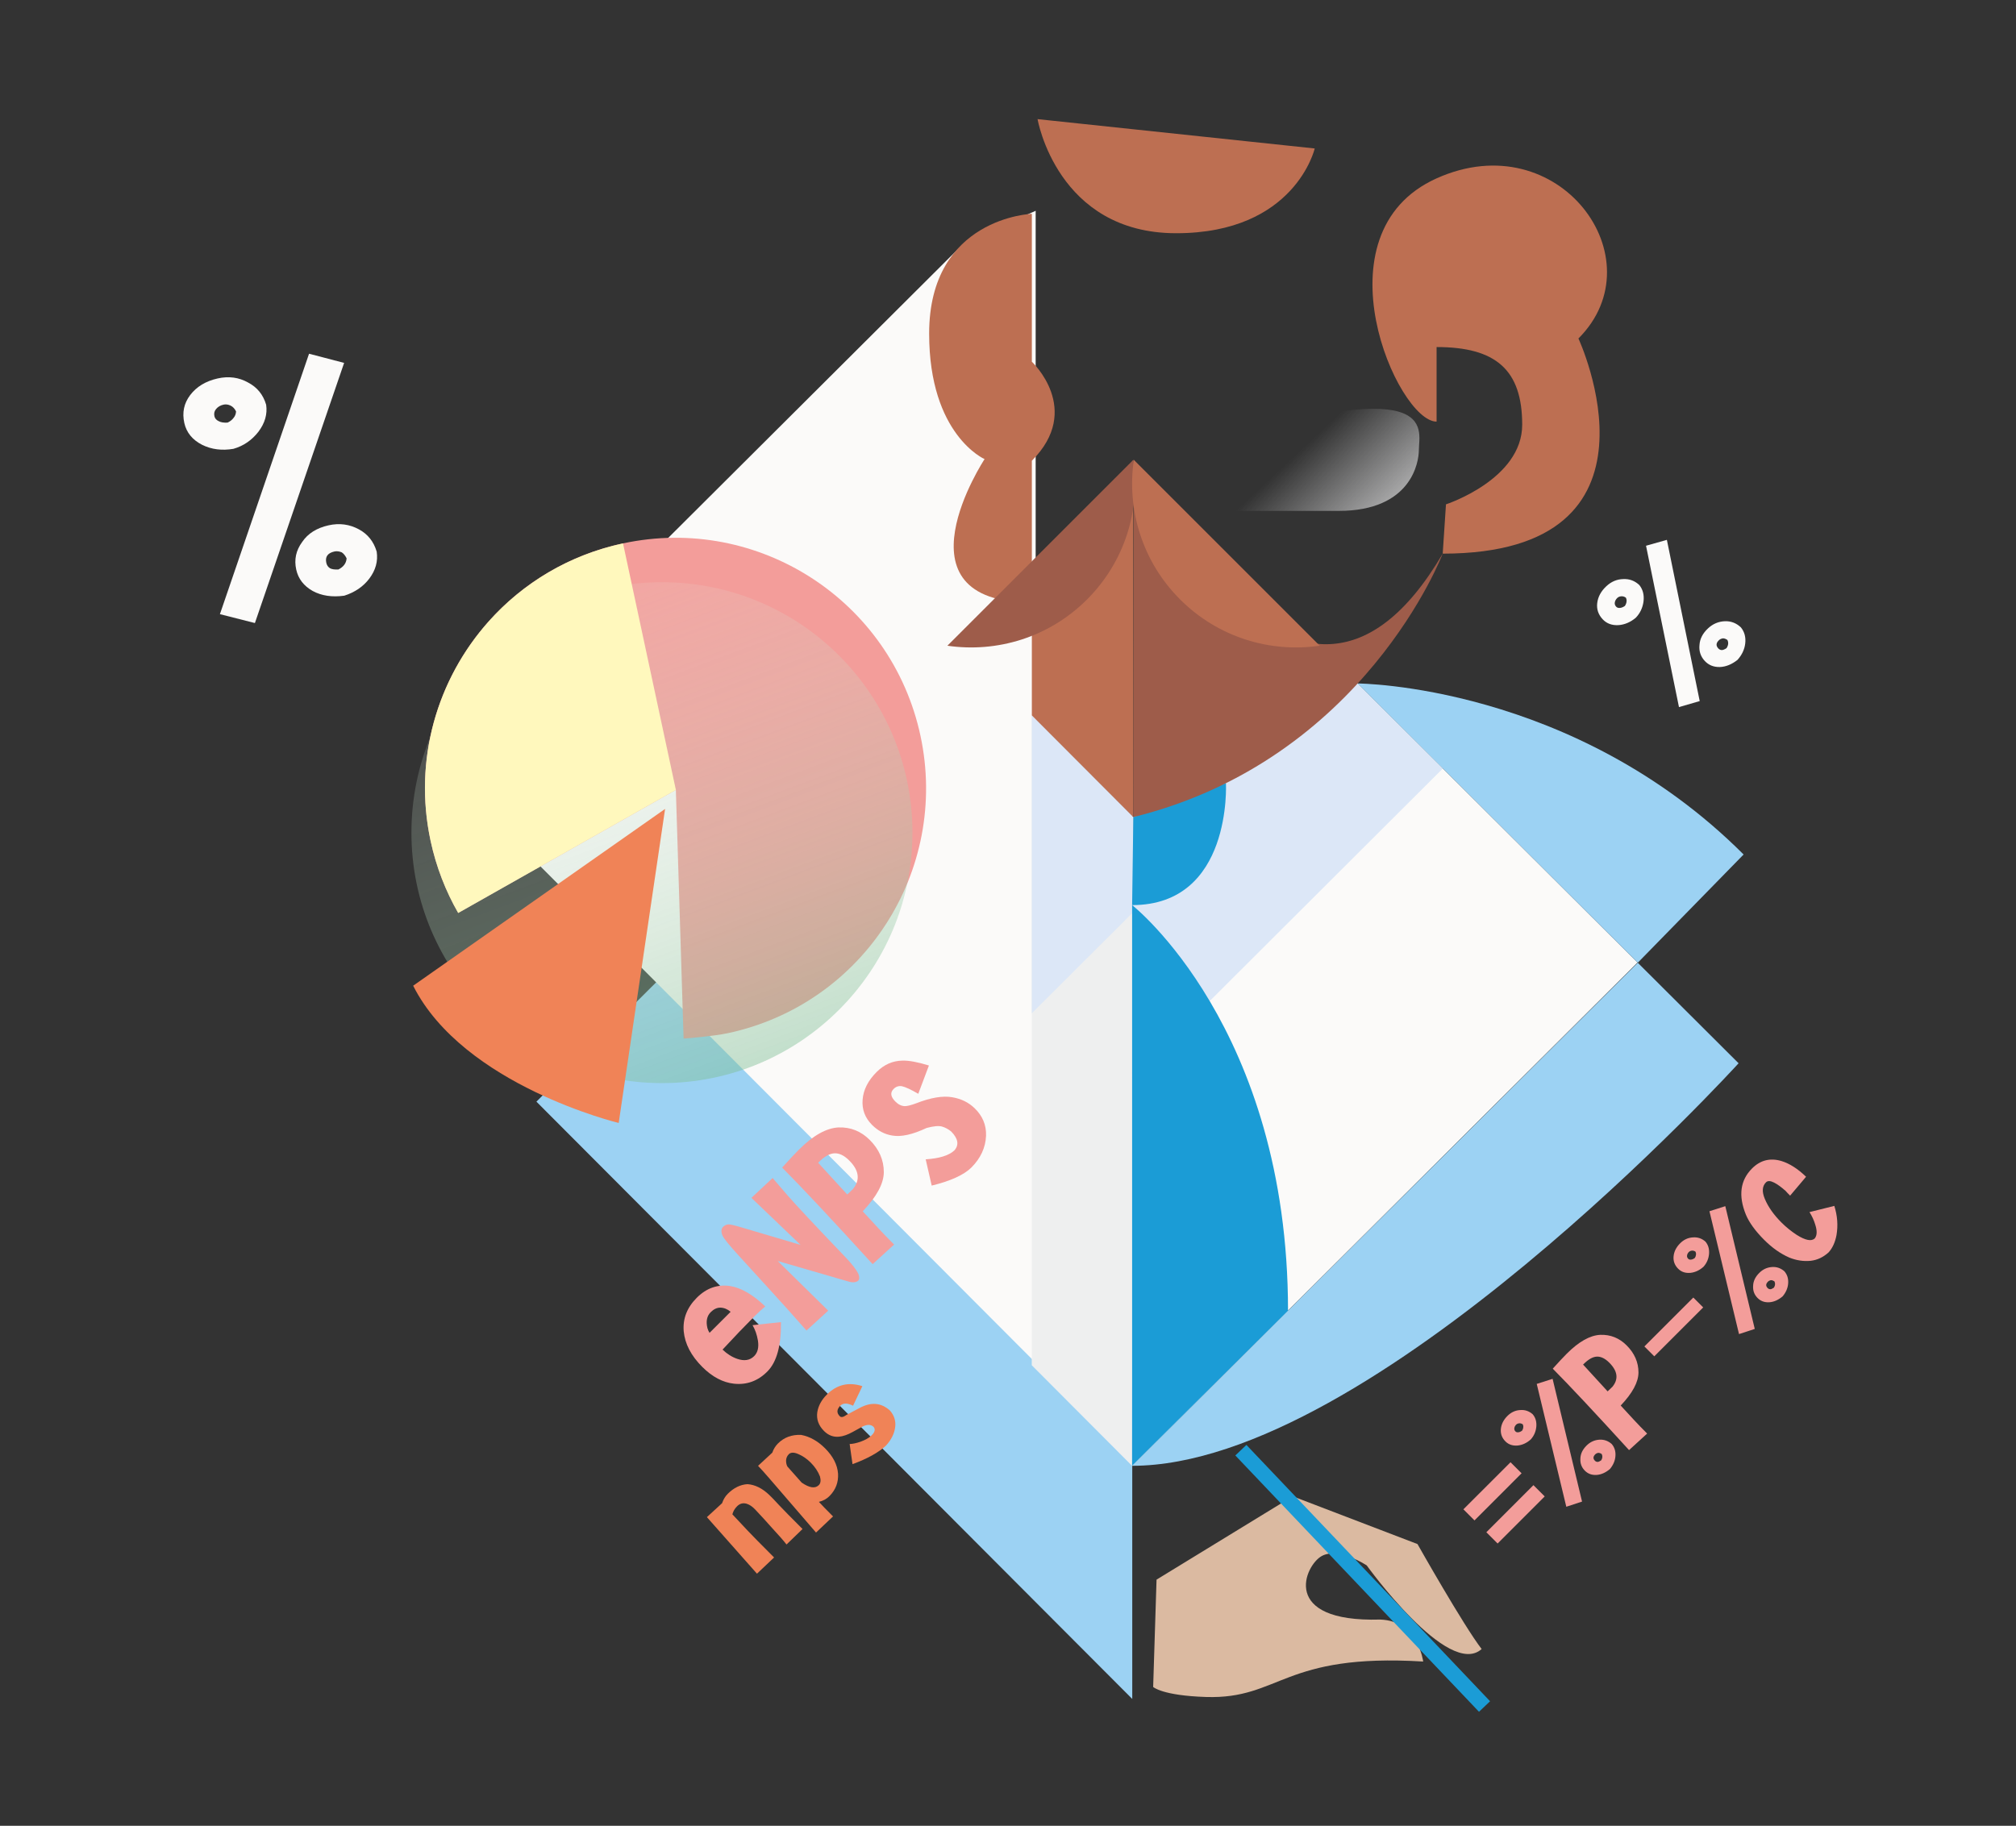 <?xml version="1.0" encoding="utf-8"?>
<!-- Generator: Adobe Illustrator 15.0.0, SVG Export Plug-In . SVG Version: 6.00 Build 0)  -->
<!DOCTYPE svg PUBLIC "-//W3C//DTD SVG 1.1//EN" "http://www.w3.org/Graphics/SVG/1.1/DTD/svg11.dtd">
<svg version="1.1" id="Layer_1" xmlns="http://www.w3.org/2000/svg" xmlns:xlink="http://www.w3.org/1999/xlink" x="0px" y="0px"
	 width="170px" height="154px" viewBox="0 0 170 154" enable-background="new 0 0 170 154" xml:space="preserve">
<rect x="0" y="0" width="170" height="154" fill="#333333" stroke="none"/>
<g>
	<g>
		<polygon fill-rule="evenodd" clip-rule="evenodd" fill="#9CD2F3" points="45.233,92.922 87.59,135.396 95.478,143.304 
			95.478,46.131 89.456,48.836 		"/>
		<polygon fill-rule="evenodd" clip-rule="evenodd" fill="#FBFAF9" points="37.088,64.569 79.445,107.043 87.333,114.951 
			87.333,17.779 81.312,20.483 		"/>
		<polygon fill-rule="evenodd" clip-rule="evenodd" fill="#FBFAF9" points="114.484,57.65 138.086,81.187 95.467,123.638 
			95.568,68.92 		"/>
		<polygon fill-rule="evenodd" clip-rule="evenodd" fill="#EEEFEF" points="95.459,123.638 87.004,115.156 87.004,60.343 
			95.561,68.92 		"/>
		<polygon fill-rule="evenodd" clip-rule="evenodd" fill="#DCE7F7" points="95.569,68.919 95.555,76.945 87.01,85.466 87.01,60.343 
					"/>
		<polygon fill-rule="evenodd" clip-rule="evenodd" fill="#DCE7F7" points="95.467,90.966 121.669,64.819 114.484,57.65 
			95.714,57.65 		"/>
		<path fill-rule="evenodd" clip-rule="evenodd" fill="#BD6F52" d="M87.011,18.034v12.477c0,0,4.331,4.021,0,8.352v11.961
			c-11.96,0-3.986-12.099-3.986-12.099s-4.674-2.028-4.674-10.586C78.35,18.343,87.011,18.034,87.011,18.034z"/>
		<path fill-rule="evenodd" clip-rule="evenodd" fill="#BD6F52" d="M87.492,10.048l23.372,2.475c0,0-1.649,7.149-11.686,7.149
			C89.142,19.672,87.492,10.048,87.492,10.048z"/>
		<path fill-rule="evenodd" clip-rule="evenodd" fill="#BD6F52" d="M121.141,29.273v6.29c-3.299,0-10.311-15.879,0-20.519
			c10.312-4.64,18.664,6.805,11.961,13.507c0,0,8.455,18.148-11.444,18.148l0.274-4.159c0,0,6.428-2.097,6.428-6.719
			C128.359,31.198,126.142,29.273,121.141,29.273z"/>
		<polygon fill-rule="evenodd" clip-rule="evenodd" fill="#BD6F52" points="87.011,60.343 87.011,53.631 95.568,38.787 
			95.568,68.92 		"/>
		<path fill-rule="evenodd" clip-rule="evenodd" fill="#1B9CD6" d="M95.467,76.344l0.102-7.424l7.81-2.862
			C103.378,66.058,103.922,76.344,95.467,76.344z"/>
		<path fill-rule="evenodd" clip-rule="evenodd" fill="#9E5C4A" d="M95.568,38.787c0.608,4.172-0.692,8.567-3.902,11.776
			c-3.21,3.21-7.604,4.51-11.776,3.902L95.568,38.787z"/>
		<path fill-rule="evenodd" clip-rule="evenodd" fill="#9E5C4A" d="M121.657,46.699c0,0-6.607,17.409-26.089,22.221l0.043-30.133
			C95.611,38.787,109.357,67.683,121.657,46.699z"/>
		<path fill-rule="evenodd" clip-rule="evenodd" fill="#BD6F52" d="M95.611,38.787c-0.607,4.172,0.693,8.567,3.903,11.776
			c3.209,3.21,7.604,4.51,11.775,3.902L95.611,38.787z"/>
		<path fill-rule="evenodd" clip-rule="evenodd" fill="#1B9CD6" d="M95.467,123.638V76.344c0,0,13.146,10.312,13.146,34.234
			L95.467,123.638z"/>
		<path fill-rule="evenodd" clip-rule="evenodd" fill="#9CD2F3" d="M114.484,57.65c0,0,18.182,0.062,32.546,14.425l-8.925,9.13
			L114.484,57.65z"/>
		<path fill-rule="evenodd" clip-rule="evenodd" fill="#9CD2F3" d="M146.607,89.685c0,0-30.874,33.953-51.141,33.953l42.639-42.433
			L146.607,89.685z"/>
		<g>
			<path fill-rule="evenodd" clip-rule="evenodd" fill="#FBFAF9" d="M22.443,34.138c0.117,0.792-0.102,1.553-0.657,2.286
				c-0.559,0.715-1.26,1.194-2.104,1.434c-0.962,0.163-1.834,0.054-2.618-0.328c-0.833-0.422-1.339-1.039-1.521-1.851
				c-0.196-0.877-0.032-1.662,0.492-2.353c0.54-0.711,1.313-1.18,2.32-1.405c0.931-0.208,1.785-0.094,2.561,0.341
				C21.685,32.664,22.194,33.29,22.443,34.138L22.443,34.138z M19.906,34.704L19.906,34.704c-0.113-0.235-0.269-0.4-0.469-0.495
				c-0.201-0.094-0.397-0.121-0.587-0.078c-0.266,0.059-0.478,0.185-0.634,0.376c-0.142,0.171-0.187,0.372-0.134,0.604
				c0.041,0.183,0.161,0.32,0.362,0.415c0.182,0.099,0.43,0.139,0.745,0.121c0.217-0.101,0.386-0.234,0.509-0.401
				C19.824,35.097,19.893,34.916,19.906,34.704L19.906,34.704z M29.018,30.61l-2.957-0.774l-7.516,21.967l2.95,0.75L29.018,30.61
				L29.018,30.61L29.018,30.61z M31.765,46.531L31.765,46.531c0.12,0.808-0.089,1.568-0.628,2.279
				c-0.509,0.67-1.21,1.148-2.104,1.435c-1.026,0.142-1.914,0.01-2.663-0.396c-0.753-0.423-1.216-1.023-1.39-1.802
				c-0.188-0.845-0.022-1.621,0.498-2.328c0.479-0.715,1.222-1.185,2.229-1.41c0.913-0.204,1.766-0.09,2.561,0.341
				C31.017,45.055,31.515,45.683,31.765,46.531L31.765,46.531z M29.228,47.097c-0.029,0.407-0.259,0.719-0.689,0.936
				c-0.315,0.019-0.553-0.016-0.711-0.102c-0.163-0.103-0.266-0.254-0.311-0.453c-0.114-0.513,0.113-0.834,0.684-0.961
				c0.19-0.042,0.395-0.019,0.615,0.071C28.977,46.692,29.115,46.861,29.228,47.097L29.228,47.097z"/>
		</g>
		<g>
			<path fill-rule="evenodd" clip-rule="evenodd" fill="#FBFAF9" d="M138.237,49.348c0.3,0.373,0.418,0.832,0.354,1.378
				c-0.071,0.539-0.288,0.998-0.651,1.378c-0.446,0.375-0.93,0.583-1.449,0.624c-0.558,0.034-1.006-0.13-1.346-0.494
				c-0.367-0.394-0.52-0.848-0.459-1.363c0.063-0.53,0.32-1.006,0.771-1.427c0.417-0.389,0.893-0.589,1.425-0.6
				C137.399,48.818,137.852,48.986,138.237,49.348L138.237,49.348z M137.1,50.409L137.1,50.409c-0.129-0.087-0.26-0.125-0.392-0.113
				s-0.241,0.058-0.326,0.137c-0.119,0.111-0.19,0.24-0.214,0.386c-0.021,0.131,0.018,0.249,0.114,0.353
				c0.076,0.082,0.18,0.117,0.312,0.104c0.124-0.004,0.265-0.059,0.422-0.164c0.081-0.118,0.128-0.237,0.142-0.361
				C137.177,50.637,137.157,50.522,137.1,50.409L137.1,50.409z M140.56,45.536L140.56,45.536l2.769,13.599l-1.749,0.507
				l-2.778-13.61L140.56,45.536L140.56,45.536z M146.801,52.917c-0.386-0.362-0.833-0.535-1.343-0.518
				c-0.541,0.019-1.016,0.219-1.425,0.6c-0.451,0.421-0.692,0.889-0.723,1.403c-0.054,0.523,0.096,0.973,0.449,1.352
				c0.325,0.349,0.746,0.519,1.263,0.508c0.51-0.018,1.008-0.218,1.493-0.602c0.375-0.418,0.592-0.878,0.651-1.378
				C147.229,53.752,147.107,53.297,146.801,52.917L146.801,52.917L146.801,52.917z M145.663,53.978
				c0.108,0.219,0.085,0.449-0.071,0.692c-0.157,0.104-0.29,0.159-0.397,0.163c-0.115-0.004-0.215-0.05-0.298-0.139
				c-0.214-0.23-0.194-0.465,0.062-0.703c0.085-0.079,0.198-0.129,0.339-0.149C145.412,53.845,145.534,53.891,145.663,53.978
				L145.663,53.978z"/>
		</g>
		<g>
			<defs>
				<path id="SVGID_1_" d="M119.645,37.966c0,0.972-0.59,5.128-6.766,5.128c-6.177,0-12.773,0-12.773,0l-0.064-5.128
					C121.619,31.104,119.645,36.182,119.645,37.966z"/>
			</defs>
			<linearGradient id="SVGID_2_" gradientUnits="userSpaceOnUse" x1="118.184" y1="48.381" x2="109.009" y2="38.581">
				<stop  offset="0.123" style="stop-color:#F1F1F2;stop-opacity:0.85"/>
				<stop  offset="0.285" style="stop-color:#F3F3F4;stop-opacity:0.693"/>
				<stop  offset="1" style="stop-color:#F8F8F9;stop-opacity:0"/>
				<stop  offset="1" style="stop-color:#FFFFFF;stop-opacity:0"/>
			</linearGradient>
			<use xlink:href="#SVGID_1_"  overflow="visible" fill-rule="evenodd" clip-rule="evenodd" fill="url(#SVGID_2_)"/>
			<clipPath id="SVGID_3_">
				<use xlink:href="#SVGID_1_"  overflow="visible"/>
			</clipPath>
		</g>
		<g>
			<g>
				<g>
					<path fill-rule="evenodd" clip-rule="evenodd" fill="#F39D9A" d="M52.536,45.833c11.407-2.446,22.638,4.82,25.083,16.228
						c2.445,11.407-4.821,22.637-16.229,25.083c-1.254,0.269-3.746,0.461-3.746,0.461l-0.652-20.978l-18.355,10.38
						c-1.062-1.85-1.858-3.894-2.329-6.09C33.863,59.509,41.129,48.278,52.536,45.833z"/>
				</g>
				<linearGradient id="SVGID_4_" gradientUnits="userSpaceOnUse" x1="65.443" y1="95.994" x2="43.037" y2="36.018">
					<stop  offset="0" style="stop-color:#6AB686;stop-opacity:0.5"/>
					<stop  offset="0.326" style="stop-color:#A8D0B1;stop-opacity:0.335"/>
					<stop  offset="0.777" style="stop-color:#E8F2EA;stop-opacity:0.106"/>
					<stop  offset="0.987" style="stop-color:#FFFFFF;stop-opacity:0"/>
					<stop  offset="1" style="stop-color:#AD9E96;stop-opacity:0.271"/>
				</linearGradient>
				<circle fill-rule="evenodd" clip-rule="evenodd" fill="url(#SVGID_4_)" cx="55.818" cy="70.233" r="21.124"/>
				<path fill-rule="evenodd" clip-rule="evenodd" fill="#F08357" d="M56.084,68.231l-3.912,26.489c0,0-13.086-3.157-17.332-11.577
					L56.084,68.231z"/>
			</g>
			<path fill-rule="evenodd" clip-rule="evenodd" fill="#FFF8BD" d="M52.536,45.833l4.457,20.793l-18.355,10.38
				c-1.062-1.85-1.858-3.894-2.329-6.09c-1.469-6.855,0.567-13.645,4.901-18.503C44.089,49.185,47.982,46.809,52.536,45.833z"/>
		</g>
		<g>
			<path fill-rule="evenodd" clip-rule="evenodd" fill="#F39D9A" d="M65.855,111.518c0.025,1.975-0.354,3.358-1.134,4.152
				c-0.796,0.809-1.738,1.157-2.826,1.043c-0.942-0.103-1.835-0.576-2.678-1.419c-0.94-0.94-1.462-1.941-1.563-3.003
				c-0.088-1.062,0.281-2.005,1.105-2.83c0.81-0.81,1.74-1.14,2.791-0.988c0.939,0.146,1.934,0.72,2.981,1.723
				c-0.266,0.214-0.575,0.497-0.927,0.849c-0.817,0.817-1.709,1.748-2.674,2.792c0.38,0.365,0.789,0.623,1.224,0.774
				c0.6,0.211,1.08,0.135,1.44-0.225c0.3-0.3,0.407-0.732,0.32-1.3c-0.084-0.504-0.236-0.94-0.455-1.31L65.855,111.518
				L65.855,111.518z M61.611,110.647L61.611,110.647c-0.271-0.226-0.56-0.342-0.867-0.35c-0.286,0-0.557,0.126-0.812,0.381
				c-0.322,0.322-0.416,0.769-0.28,1.339c0.039,0.145,0.1,0.279,0.181,0.406L61.611,110.647z"/>
			<path fill-rule="evenodd" clip-rule="evenodd" fill="#F39D9A" d="M65.151,99.365l1.261,1.463c0.66,0.766,2.312,2.529,4.957,5.294
				c0.501,0.531,0.84,0.976,1.019,1.334c0.094,0.259,0.088,0.447-0.018,0.566c-0.2,0.16-0.487,0.181-0.863,0.06l-5.925-1.719
				l4.257,4.189l-1.833,1.677c-0.932-1.067-1.977-2.231-3.132-3.492l-2.571-2.819c-0.824-0.899-1.288-1.475-1.389-1.727
				c-0.119-0.313-0.098-0.548,0.059-0.706c0.12-0.12,0.269-0.189,0.444-0.208c0.161-0.005,0.508,0.073,1.042,0.232l5.05,1.496
				l-4.147-3.968L65.151,99.365z"/>
			<path fill-rule="evenodd" clip-rule="evenodd" fill="#F39D9A" d="M73.342,96.152c0.791,0.79,1.186,1.695,1.186,2.715
				c-0.003,0.957-0.596,2.059-1.777,3.306l1.335,1.448c0.357,0.388,0.794,0.839,1.31,1.355l-1.811,1.653
				c-3.376-3.706-5.919-6.422-7.63-8.147c0.582-0.647,1.05-1.147,1.402-1.5c1.207-1.207,2.326-1.835,3.355-1.885
				C71.728,95.063,72.604,95.414,73.342,96.152L73.342,96.152z M71.61,97.884L71.61,97.884c-0.424-0.424-0.843-0.626-1.257-0.604
				c-0.399,0.021-0.839,0.271-1.319,0.751l-0.044,0.045l2.455,2.68c0.119-0.106,0.279-0.261,0.482-0.463
				C72.552,99.523,72.447,98.721,71.61,97.884z"/>
			<path fill-rule="evenodd" clip-rule="evenodd" fill="#F39D9A" d="M82.178,93.471c0.674,0.646,0.999,1.419,0.971,2.322
				c-0.042,1.008-0.456,1.905-1.243,2.692c-0.636,0.623-1.75,1.129-3.34,1.518l-0.507-2.216c1.143-0.072,1.945-0.319,2.408-0.742
				c0.422-0.462,0.337-0.997-0.256-1.605c-0.245-0.199-0.504-0.339-0.778-0.418s-0.706-0.038-1.297,0.12
				c-1.183,0.557-2.146,0.77-2.892,0.639c-0.643-0.102-1.212-0.401-1.708-0.898c-0.594-0.594-0.86-1.302-0.796-2.123
				c0.064-0.836,0.459-1.617,1.187-2.344c0.622-0.622,1.346-0.941,2.171-0.956c0.539-0.016,1.283,0.121,2.234,0.412l-0.897,2.387
				c-0.639-0.368-1.098-0.581-1.381-0.638c-0.269-0.045-0.501,0.03-0.696,0.226c-0.308,0.308-0.259,0.663,0.146,1.068
				c0.249,0.249,0.512,0.377,0.791,0.386c0.209,0,0.521-0.078,0.937-0.231c1.249-0.491,2.277-0.663,3.083-0.517
				C81.059,92.683,81.68,92.989,82.178,93.471z"/>
		</g>
		<g>
			<path fill-rule="evenodd" clip-rule="evenodd" fill="#F39D9A" d="M128.309,124.27l-3.973,3.974l-0.934-0.935l3.973-3.972
				L128.309,124.27L128.309,124.27z M130.259,126.22l-0.951-0.95l-3.972,3.973l0.95,0.95L130.259,126.22L130.259,126.22z"/>
			<path fill-rule="evenodd" clip-rule="evenodd" fill="#F39D9A" d="M129.242,119.287c0.24,0.278,0.343,0.627,0.309,1.048
				c-0.04,0.415-0.195,0.772-0.463,1.073c-0.332,0.3-0.697,0.472-1.095,0.518c-0.427,0.04-0.774-0.074-1.045-0.344
				c-0.292-0.292-0.421-0.637-0.388-1.033c0.033-0.408,0.218-0.78,0.553-1.115c0.31-0.31,0.669-0.476,1.076-0.498
				C128.586,118.902,128.938,119.021,129.242,119.287L129.242,119.287z M128.399,120.131L128.399,120.131
				c-0.102-0.063-0.203-0.089-0.304-0.076c-0.102,0.014-0.184,0.052-0.247,0.114c-0.088,0.089-0.139,0.189-0.152,0.303
				c-0.014,0.101,0.019,0.189,0.096,0.267c0.061,0.061,0.142,0.084,0.242,0.071c0.095-0.007,0.201-0.052,0.318-0.137
				c0.06-0.092,0.093-0.186,0.099-0.28C128.464,120.304,128.446,120.216,128.399,120.131L128.399,120.131z M130.923,116.302
				L130.923,116.302l2.484,10.354l-1.328,0.436l-2.493-10.362L130.923,116.302L130.923,116.302z M135.905,121.796
				c-0.306-0.267-0.654-0.387-1.044-0.361c-0.414,0.029-0.772,0.195-1.076,0.498c-0.336,0.336-0.508,0.7-0.518,1.096
				c-0.027,0.402,0.1,0.743,0.38,1.024c0.26,0.26,0.587,0.378,0.983,0.356c0.39-0.027,0.766-0.194,1.129-0.501
				c0.275-0.332,0.43-0.689,0.462-1.074C136.256,122.426,136.15,122.079,135.905,121.796L135.905,121.796L135.905,121.796z
				 M135.061,122.64c0.09,0.165,0.077,0.343-0.036,0.533c-0.118,0.085-0.218,0.13-0.301,0.136c-0.089,0-0.166-0.033-0.231-0.1
				c-0.171-0.171-0.161-0.351,0.028-0.54c0.063-0.063,0.148-0.104,0.256-0.124C134.864,122.545,134.96,122.576,135.061,122.64
				L135.061,122.64z"/>
			<path fill-rule="evenodd" clip-rule="evenodd" fill="#F39D9A" d="M137.165,113.479c0.667,0.667,1,1.43,1,2.289
				c-0.003,0.807-0.502,1.736-1.499,2.788l1.126,1.22c0.301,0.327,0.67,0.708,1.104,1.143l-1.526,1.395
				c-2.846-3.124-4.99-5.414-6.433-6.869c0.491-0.546,0.885-0.967,1.182-1.265c1.018-1.018,1.961-1.548,2.829-1.589
				C135.804,112.562,136.543,112.857,137.165,113.479L137.165,113.479z M135.705,114.94L135.705,114.94
				c-0.357-0.358-0.711-0.528-1.06-0.511c-0.337,0.018-0.708,0.229-1.112,0.633l-0.038,0.038l2.069,2.26
				c0.102-0.09,0.236-0.22,0.407-0.39C136.499,116.322,136.41,115.645,135.705,114.94z"/>
			
				<rect x="140.557" y="109.035" transform="matrix(0.707 0.707 -0.707 0.707 120.503 -67.016)" fill-rule="evenodd" clip-rule="evenodd" fill="#F39D9A" width="1.179" height="5.834"/>
			<path fill-rule="evenodd" clip-rule="evenodd" fill="#F39D9A" d="M143.807,104.723c0.24,0.278,0.343,0.628,0.309,1.048
				c-0.04,0.415-0.195,0.772-0.463,1.074c-0.333,0.299-0.697,0.472-1.095,0.517c-0.427,0.041-0.775-0.073-1.045-0.344
				c-0.292-0.292-0.421-0.636-0.389-1.032c0.034-0.409,0.219-0.78,0.554-1.116c0.31-0.31,0.669-0.476,1.076-0.497
				C143.15,104.339,143.502,104.456,143.807,104.723L143.807,104.723z M142.964,105.566L142.964,105.566
				c-0.103-0.063-0.204-0.089-0.305-0.076c-0.101,0.014-0.183,0.052-0.246,0.114c-0.089,0.089-0.14,0.189-0.152,0.303
				c-0.014,0.101,0.019,0.189,0.096,0.267c0.061,0.061,0.142,0.084,0.242,0.071c0.095-0.006,0.201-0.052,0.318-0.137
				c0.06-0.092,0.093-0.186,0.099-0.28C143.028,105.739,143.01,105.652,142.964,105.566L142.964,105.566z M145.487,101.738
				L145.487,101.738l2.484,10.354l-1.328,0.436l-2.493-10.363L145.487,101.738L145.487,101.738z M150.469,107.231
				c-0.305-0.267-0.653-0.387-1.044-0.36c-0.413,0.028-0.772,0.194-1.075,0.498c-0.336,0.335-0.508,0.7-0.518,1.095
				c-0.027,0.402,0.1,0.743,0.38,1.024c0.26,0.26,0.587,0.378,0.982,0.356c0.391-0.026,0.767-0.193,1.13-0.501
				c0.275-0.331,0.43-0.689,0.462-1.074C150.82,107.861,150.715,107.516,150.469,107.231L150.469,107.231L150.469,107.231z
				 M149.625,108.075c0.09,0.165,0.077,0.343-0.036,0.533c-0.118,0.085-0.218,0.13-0.301,0.136c-0.089,0-0.166-0.033-0.231-0.1
				c-0.171-0.171-0.161-0.351,0.028-0.54c0.063-0.063,0.148-0.104,0.256-0.124C149.429,107.98,149.523,108.012,149.625,108.075
				L149.625,108.075z"/>
			<path fill-rule="evenodd" clip-rule="evenodd" fill="#F39D9A" d="M152.298,99.257l-1.346,1.594
				c-0.193-0.193-0.316-0.323-0.371-0.391c-0.365-0.327-0.691-0.563-0.975-0.709c-0.313-0.161-0.542-0.169-0.688-0.024
				c-0.322,0.323-0.354,0.79-0.097,1.402c0.283,0.676,0.753,1.341,1.408,1.995c0.38,0.381,0.81,0.728,1.288,1.042
				c0.739,0.462,1.245,0.557,1.517,0.285c0.194-0.249,0.206-0.636,0.036-1.159c-0.105-0.358-0.267-0.709-0.484-1.054l2.094-0.523
				c0.261,0.83,0.322,1.649,0.184,2.46c-0.111,0.597-0.329,1.079-0.655,1.449c-0.447,0.413-0.952,0.654-1.516,0.722
				c-0.61,0.061-1.213-0.031-1.81-0.272c-0.742-0.325-1.447-0.821-2.113-1.488c-0.749-0.749-1.266-1.461-1.549-2.137
				c-0.649-1.598-0.475-2.896,0.523-3.895c0.696-0.695,1.517-0.904,2.463-0.628C150.9,98.137,151.597,98.58,152.298,99.257z"/>
		</g>
		<g>
			<path fill-rule="evenodd" clip-rule="evenodd" fill="#F08357" d="M64.878,126.105c0.155,0.144,0.431,0.431,0.827,0.861
				c0.313,0.335,0.969,1.003,1.97,2.003l-1.351,1.307c-0.22-0.289-0.671-0.803-1.355-1.544c-0.315-0.36-0.748-0.834-1.299-1.419
				c-0.223-0.234-0.454-0.392-0.694-0.471c-0.312-0.096-0.586-0.026-0.82,0.208c-0.2,0.2-0.333,0.428-0.398,0.682l1.309,1.395
				c0.342,0.365,1.079,1.113,2.208,2.243l-1.443,1.368l-4.222-4.771l1.278-1.173c0.112-0.322,0.272-0.586,0.478-0.791
				c0.508-0.509,1.064-0.781,1.668-0.817C63.674,125.232,64.289,125.539,64.878,126.105z"/>
			<path fill-rule="evenodd" clip-rule="evenodd" fill="#F08357" d="M69.571,122.159c0.677,0.677,1.043,1.392,1.098,2.144
				c0.041,0.726-0.197,1.352-0.712,1.876c-0.235,0.245-0.536,0.412-0.904,0.501c0.223,0.246,0.62,0.655,1.193,1.228l-1.435,1.359
				l-3.947-4.581c-0.448-0.518-0.763-0.866-0.941-1.045l1.201-1.112c0.107-0.305,0.265-0.563,0.477-0.774
				c0.514-0.515,1.164-0.756,1.95-0.725C68.285,121.17,68.958,121.547,69.571,122.159L69.571,122.159z M68.363,123.367
				L68.363,123.367c-0.318-0.318-0.667-0.558-1.044-0.718c-0.366-0.161-0.636-0.156-0.807,0.015
				c-0.131,0.132-0.207,0.297-0.225,0.495c-0.008,0.197,0.027,0.376,0.106,0.535l1.208,1.361c0.656,0.45,1.138,0.521,1.446,0.212
				c0.154-0.153,0.187-0.396,0.098-0.725C68.987,124.123,68.726,123.73,68.363,123.367z"/>
			<path fill-rule="evenodd" clip-rule="evenodd" fill="#F08357" d="M75.05,118.98c0.35,0.407,0.497,0.862,0.44,1.366
				c-0.065,0.563-0.325,1.093-0.779,1.586c-0.62,0.581-1.561,1.104-2.822,1.567l-0.242-1.699c0.256-0.007,0.558-0.07,0.907-0.19
				c0.404-0.145,0.717-0.322,0.939-0.535c0.279-0.27,0.338-0.508,0.177-0.715c-0.239-0.239-0.585-0.23-1.039,0.023l-0.73,0.401
				c-0.426,0.237-0.813,0.37-1.161,0.399c-0.471,0.043-0.889-0.117-1.252-0.48c-0.468-0.468-0.657-1-0.568-1.598
				c0.09-0.538,0.358-1.03,0.804-1.476c0.846-0.846,1.844-1.082,2.994-0.709l-0.784,1.65c-0.479-0.238-0.834-0.24-1.069-0.007
				c-0.314,0.314-0.33,0.614-0.046,0.897c0.115,0.114,0.304,0.075,0.567-0.118l1.11-0.588
				C73.462,118.238,74.313,118.313,75.05,118.98z"/>
		</g>
		<path fill-rule="evenodd" clip-rule="evenodd" fill="#DBBAA1" d="M97.526,133.24l11.484-7.028l10.52,4.027
			c0,0,3.873,6.863,5.41,8.854c-2.808,2.521-9.69-7.053-9.69-7.053s-2.355-1.57-3.788-0.795c-1.43,0.776-3.578,5.606,4.92,5.362
			c3.208,0.101,3.628,3.541,3.628,3.541c-11.855-0.723-12.037,3.188-18.309,2.99c-3.691-0.117-4.46-0.845-4.46-0.845L97.526,133.24z
			"/>
		
			<rect x="99.922" y="132.449" transform="matrix(0.689 0.725 -0.725 0.689 132.283 -41.824)" fill-rule="evenodd" clip-rule="evenodd" fill="#1B9CD6" width="29.822" height="1.289"/>
	</g>
</g>
</svg>
